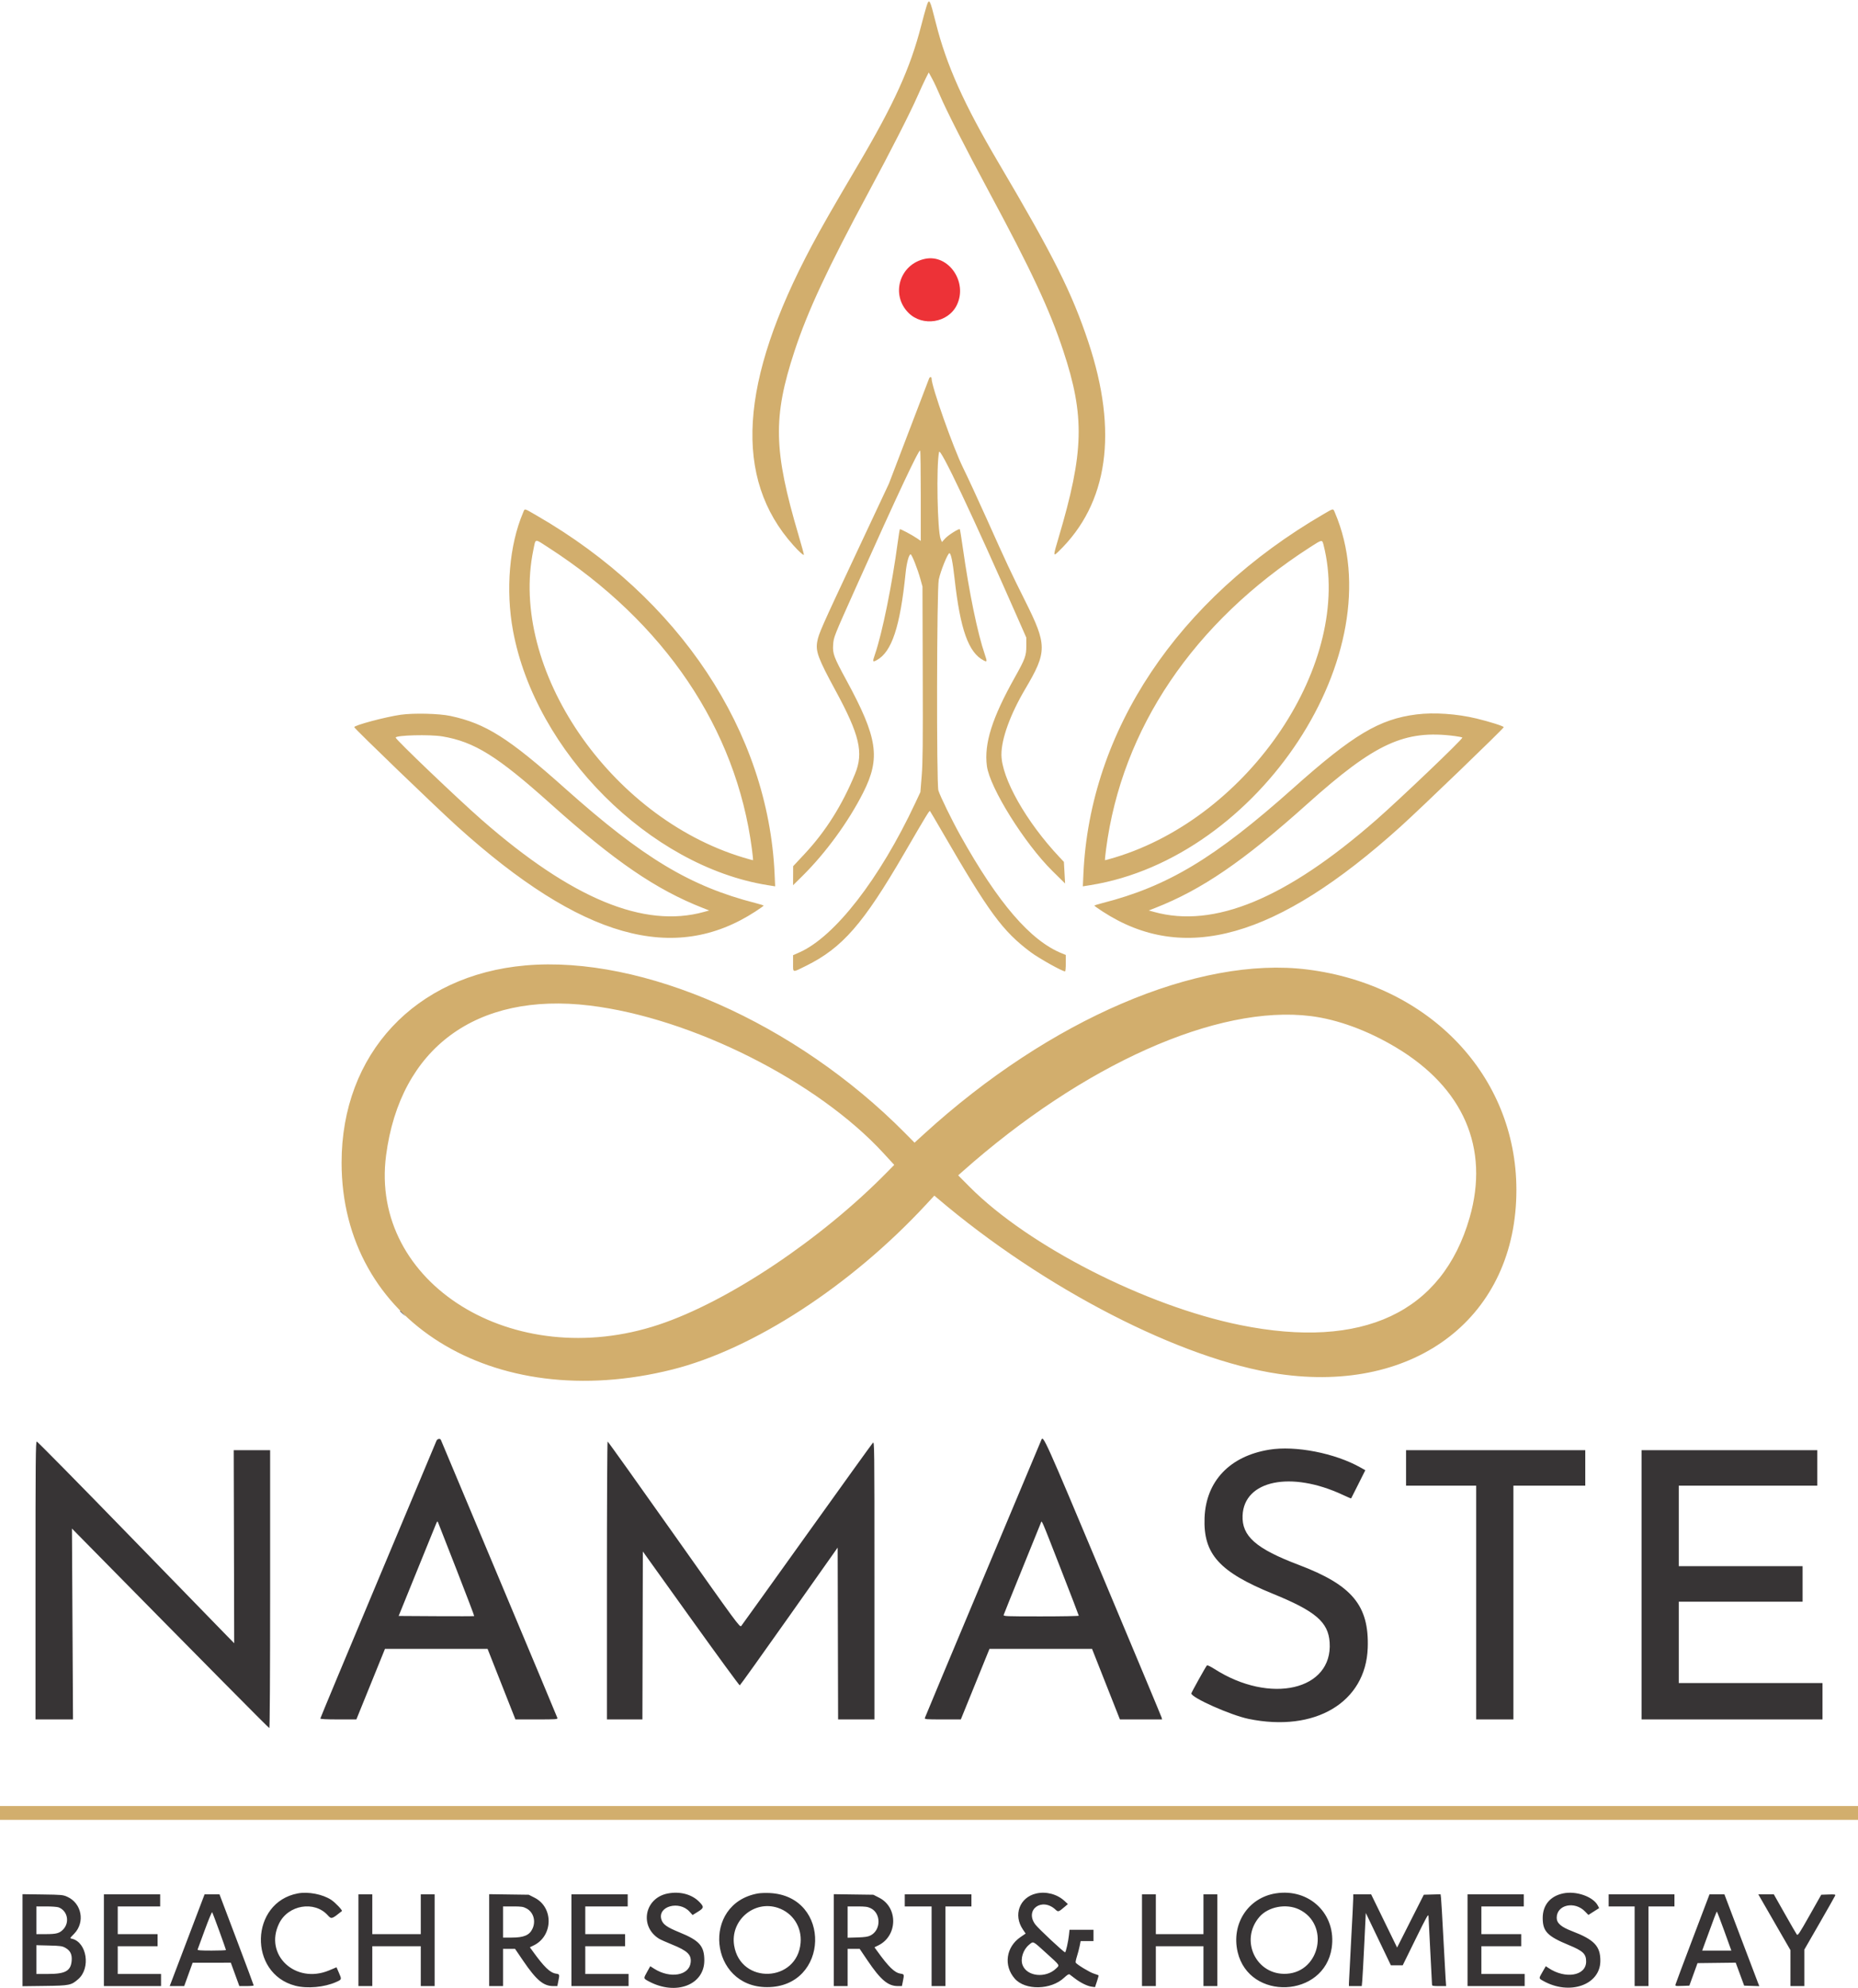 <svg id="svg" version="1.1" xmlns="http://www.w3.org/2000/svg" xmlns:xlink="http://www.w3.org/1999/xlink" width="400" height="427.959" viewBox="0, 0, 400,427.959"><g id="svgg"><path id="path0" d="M199.467 1.351 C 199.260 1.992,198.746 3.858,198.325 5.499 C 195.963 14.707,192.516 22.299,184.613 35.694 C 179.063 45.101,176.897 48.885,174.740 52.936 C 159.141 82.238,157.872 102.984,170.797 117.393 C 172.029 118.766,172.931 119.582,173.066 119.448 C 173.106 119.407,172.595 117.532,171.930 115.279 C 166.524 96.958,166.364 89.856,171.036 75.626 C 173.871 66.990,178.143 57.825,187.042 41.286 C 191.783 32.474,195.959 24.273,197.561 20.623 C 198.153 19.276,198.931 17.594,199.289 16.886 L 199.941 15.598 200.695 16.979 C 201.110 17.738,201.852 19.324,202.345 20.503 C 203.604 23.516,207.984 32.135,212.765 41.007 C 221.967 58.084,225.953 66.603,228.895 75.486 C 233.577 89.620,233.383 97.320,227.878 115.823 C 226.700 119.782,226.701 119.871,227.892 118.721 C 238.575 108.415,240.764 93.012,234.300 73.625 C 230.747 62.967,226.840 55.168,215.020 35.135 C 207.515 22.417,203.758 14.042,201.473 4.939 C 200.170 -0.251,200.053 -0.460,199.467 1.351 M200.018 81.489 C 199.926 81.726,197.945 86.911,195.616 93.010 L 191.381 104.101 184.387 119.012 C 176.712 135.377,176.261 136.399,175.942 138.138 C 175.558 140.224,176.140 141.783,179.872 148.662 C 185.060 158.223,185.954 162.033,184.083 166.597 C 181.328 173.314,177.769 178.969,173.242 183.820 L 170.753 186.486 170.745 188.533 L 170.736 190.580 172.715 188.627 C 177.762 183.642,182.648 176.942,185.835 170.638 C 189.603 163.182,188.957 158.854,182.223 146.459 C 179.509 141.464,179.237 140.738,179.363 138.839 C 179.477 137.145,179.433 137.253,184.433 126.095 C 193.268 106.379,197.805 96.718,198.095 97.007 C 198.169 97.081,198.229 101.486,198.229 106.796 L 198.229 116.449 197.484 115.940 C 196.348 115.165,193.843 113.830,193.733 113.941 C 193.679 113.995,193.473 115.242,193.277 116.712 C 192.040 125.961,189.940 136.290,188.360 140.898 C 187.814 142.490,187.849 142.609,188.732 142.133 C 191.986 140.381,193.788 134.943,194.969 123.317 C 195.183 121.213,195.647 119.460,196.022 119.341 C 196.273 119.261,197.508 122.361,198.156 124.697 L 198.595 126.281 198.651 144.921 C 198.698 160.255,198.658 164.179,198.427 167.049 L 198.145 170.538 197.028 172.921 C 189.376 189.237,179.715 201.682,172.079 205.054 L 170.736 205.647 170.736 207.403 C 170.736 209.479,170.509 209.436,173.542 207.933 C 181.361 204.057,185.849 198.912,194.690 183.691 C 199.345 175.677,200.079 174.469,200.206 174.605 C 200.277 174.681,201.403 176.589,202.709 178.844 C 212.954 196.541,215.816 200.442,221.901 205.001 C 223.659 206.318,228.692 209.133,229.290 209.133 C 229.378 209.133,229.450 208.336,229.450 207.361 L 229.450 205.589 228.658 205.272 C 221.866 202.554,214.890 194.456,206.717 179.801 C 204.901 176.544,202.376 171.371,202.021 170.177 C 201.596 168.751,201.670 126.810,202.101 124.780 C 202.498 122.908,204.034 119.105,204.393 119.105 C 204.728 119.105,205.103 120.945,205.506 124.568 C 206.724 135.524,208.498 140.505,211.789 142.203 C 212.521 142.580,212.544 142.446,212.015 140.898 C 210.443 136.302,208.651 127.610,207.275 117.905 C 206.973 115.772,206.684 113.985,206.634 113.935 C 206.444 113.744,204.125 115.212,203.469 115.938 L 202.783 116.697 202.510 116.044 C 201.805 114.355,201.547 100.275,202.167 97.307 C 202.401 96.189,209.234 110.639,219.351 133.644 L 220.949 137.279 220.950 139.049 C 220.952 141.174,220.702 141.859,218.475 145.833 C 213.575 154.579,211.839 160.082,212.461 164.900 C 213.063 169.564,220.555 181.574,226.565 187.512 L 229.301 190.214 229.171 187.884 L 229.041 185.555 228.076 184.529 C 220.912 176.917,215.597 167.512,215.593 162.442 C 215.591 159.048,217.502 153.783,220.699 148.369 C 225.465 140.302,225.463 138.899,220.675 129.327 C 217.629 123.239,216.776 121.416,212.357 111.556 C 210.564 107.558,208.313 102.693,207.353 100.746 C 205.221 96.419,200.559 83.227,200.559 81.519 C 200.559 81.081,200.185 81.061,200.018 81.489 M112.604 110.391 C 109.650 117.327,108.825 127.028,110.444 135.788 C 115.267 161.873,139.918 186.507,165.262 190.565 L 166.878 190.824 166.761 188.189 C 165.394 157.539,146.284 128.725,115.574 111.010 C 112.689 109.346,113.020 109.415,112.604 110.391 M284.995 110.656 C 253.538 128.948,234.617 157.293,233.239 188.189 L 233.122 190.824 234.738 190.565 C 271.065 184.748,300.183 140.415,287.396 110.391 C 286.985 109.425,287.141 109.408,284.995 110.656 M118.028 117.855 C 143.063 134.008,158.502 156.883,161.880 182.827 C 162.045 184.095,162.155 185.157,162.125 185.187 C 162.094 185.217,161.110 184.950,159.939 184.595 C 131.254 175.898,109.511 143.994,114.823 118.395 C 115.352 115.847,115.006 115.905,118.028 117.855 M284.948 117.349 C 291.340 142.553,269.167 175.771,240.061 184.595 C 238.890 184.950,237.906 185.217,237.875 185.187 C 237.845 185.157,237.955 184.095,238.120 182.827 C 241.498 156.884,256.944 134.000,281.972 117.855 C 284.675 116.112,284.636 116.118,284.948 117.349 M86.300 153.877 C 82.966 154.347,76.125 156.178,76.270 156.562 C 76.432 156.992,94.129 174.039,98.554 178.028 C 125.147 202.002,145.124 207.665,162.675 196.207 C 163.623 195.588,164.399 195.034,164.399 194.975 C 164.399 194.916,163.623 194.670,162.675 194.428 C 148.581 190.826,138.434 184.717,121.622 169.712 C 109.456 158.855,104.557 155.760,96.973 154.140 C 94.526 153.617,89.093 153.484,86.300 153.877 M304.959 153.809 C 296.943 154.812,291.279 158.201,278.378 169.713 C 261.560 184.721,251.418 190.826,237.325 194.428 C 236.377 194.670,235.601 194.916,235.601 194.975 C 235.601 195.034,236.377 195.588,237.325 196.207 C 254.876 207.665,274.853 202.002,301.446 178.028 C 305.871 174.039,323.568 156.992,323.730 156.562 C 323.805 156.363,320.744 155.385,317.894 154.697 C 313.657 153.674,308.736 153.336,304.959 153.809 M95.261 158.546 C 102.147 159.713,107.071 162.784,118.546 173.070 C 132.351 185.445,141.253 191.533,151.318 195.482 L 152.682 196.017 151.567 196.327 C 138.648 199.919,123.111 193.487,103.728 176.523 C 98.542 171.984,85.182 159.218,85.182 158.802 C 85.182 158.274,92.554 158.087,95.261 158.546 M313.175 158.459 C 314.079 158.575,314.818 158.732,314.818 158.809 C 314.818 159.219,301.410 172.026,296.272 176.523 C 276.889 193.487,261.352 199.919,248.433 196.327 L 247.318 196.017 248.682 195.482 C 258.747 191.533,267.649 185.445,281.454 173.070 C 296.035 160.001,302.386 157.075,313.175 158.459 M113.141 207.848 C 89.350 209.926,73.531 226.894,73.540 250.326 C 73.553 284.241,106.038 304.556,144.734 294.849 C 162.149 290.480,183.118 276.854,199.333 259.368 L 201.150 257.408 201.753 257.921 C 224.695 277.449,254.345 292.717,275.303 295.795 C 304.900 300.142,326.506 283.377,326.457 256.104 C 326.412 231.633,307.795 212.034,281.454 208.727 C 257.879 205.767,226.021 219.433,198.965 244.113 L 196.887 246.008 194.856 243.954 C 171.387 220.226,138.384 205.643,113.141 207.848 M126.934 216.483 C 148.895 219.137,175.970 232.751,190.247 248.318 L 192.516 250.792 190.992 252.344 C 176.740 266.862,156.745 280.223,141.845 285.184 C 110.568 295.599,79.506 276.321,83.118 248.738 C 86.144 225.628,102.568 213.538,126.934 216.483 M282.199 218.756 C 287.973 219.480,294.407 221.842,300.489 225.471 C 315.063 234.166,320.698 247.163,316.390 262.148 C 310.516 282.582,293.357 290.618,267.008 285.274 C 246.674 281.150,221.404 268.253,208.779 255.555 L 206.281 253.043 207.195 252.232 C 233.219 229.130,262.107 216.236,282.199 218.756 M0.000 390.308 L 0.000 391.799 200.000 391.799 L 400.000 391.799 400.000 390.308 L 400.000 388.816 200.000 388.816 L 0.000 388.816 0.000 390.308 " stroke="none" fill="#d2ae6d" fill-rule="evenodd"></path><path id="path1" d="M86.114 282.258 C 86.114 282.290,86.386 282.562,86.719 282.864 L 87.325 283.411 86.778 282.805 C 86.267 282.241,86.114 282.114,86.114 282.258 M93.957 310.205 C 93.868 310.436,88.209 323.935,81.380 340.203 C 74.552 356.471,68.966 369.870,68.966 369.979 C 68.966 370.112,70.230 370.177,72.843 370.177 L 76.721 370.177 79.801 362.582 L 82.881 354.986 93.924 354.986 L 104.967 354.986 107.965 362.582 L 110.962 370.177 115.522 370.177 C 119.773 370.177,120.075 370.155,119.991 369.851 C 119.942 369.671,114.302 356.188,107.458 339.888 C 100.615 323.588,94.974 310.147,94.925 310.019 C 94.775 309.632,94.131 309.756,93.957 310.205 M224.184 310.009 C 224.132 310.142,218.490 323.588,211.646 339.888 C 204.802 356.188,199.163 369.671,199.114 369.851 C 199.031 370.154,199.301 370.177,202.939 370.177 L 206.853 370.177 208.537 366.030 C 209.463 363.749,210.851 360.331,211.621 358.434 L 213.021 354.986 224.061 354.986 L 235.100 354.986 238.100 362.581 L 241.100 370.176 245.640 370.177 L 250.180 370.177 250.071 369.758 C 250.011 369.527,244.346 355.960,237.482 339.609 C 224.837 309.486,224.596 308.951,224.184 310.009 M7.642 340.261 L 7.642 370.177 11.680 370.177 L 15.717 370.177 15.604 349.632 L 15.491 329.088 18.146 331.785 C 43.687 357.735,57.844 372.041,57.983 372.041 C 58.087 372.041,58.155 360.275,58.155 342.125 L 58.155 312.209 54.236 312.209 L 50.317 312.209 50.368 332.990 L 50.419 353.772 48.816 352.142 C 47.933 351.246,38.428 341.475,27.693 330.429 C 16.958 319.383,8.055 310.345,7.908 310.345 C 7.679 310.345,7.642 314.461,7.642 340.261 M130.662 340.261 L 130.662 370.177 134.482 370.177 L 138.302 370.177 138.349 352.100 L 138.397 334.022 148.742 348.461 C 154.432 356.403,159.166 362.876,159.262 362.846 C 159.359 362.815,164.140 356.129,169.887 347.988 L 180.336 333.184 180.383 351.681 L 180.431 370.177 184.344 370.177 L 188.257 370.177 188.257 340.220 C 188.257 311.007,188.249 310.271,187.911 310.630 C 187.720 310.832,181.338 319.699,173.728 330.335 C 166.119 340.971,159.753 349.844,159.583 350.053 C 159.283 350.421,158.813 349.781,145.118 330.389 C 137.333 319.365,130.895 310.345,130.813 310.345 C 130.730 310.345,130.662 323.807,130.662 340.261 M273.213 312.111 C 264.739 313.502,259.626 318.894,259.324 326.757 C 259.025 334.569,262.484 338.417,274.042 343.130 C 283.222 346.873,285.951 349.209,286.251 353.579 C 286.957 363.887,273.464 367.009,261.451 359.316 C 260.614 358.780,259.927 358.454,259.834 358.549 C 259.587 358.802,256.477 364.389,256.477 364.578 C 256.477 365.495,264.953 369.270,268.788 370.061 C 283.120 373.018,294.057 366.499,294.453 354.761 C 294.761 345.654,291.101 341.259,279.578 336.898 C 270.392 333.422,267.322 330.719,267.510 326.271 C 267.830 318.695,277.919 316.614,289.069 321.825 C 290.039 322.278,290.852 322.628,290.876 322.601 C 290.899 322.575,291.596 321.197,292.424 319.539 L 293.930 316.525 292.928 315.959 C 287.402 312.840,278.891 311.179,273.213 312.111 M302.703 316.030 L 302.703 319.851 310.252 319.851 L 317.801 319.851 317.801 345.014 L 317.801 370.177 321.808 370.177 L 325.815 370.177 325.815 345.014 L 325.815 319.851 333.551 319.851 L 341.286 319.851 341.286 316.030 L 341.286 312.209 321.994 312.209 L 302.703 312.209 302.703 316.030 M353.402 341.193 L 353.402 370.177 372.880 370.177 L 392.358 370.177 392.358 366.263 L 392.358 362.349 376.887 362.349 L 361.417 362.349 361.417 353.588 L 361.417 344.828 374.744 344.828 L 388.071 344.828 388.071 341.007 L 388.071 337.185 374.744 337.185 L 361.417 337.185 361.417 328.518 L 361.417 319.851 376.328 319.851 L 391.240 319.851 391.240 316.030 L 391.240 312.209 372.321 312.209 L 353.402 312.209 353.402 341.193 M98.314 337.999 C 100.431 343.419,102.129 347.886,102.089 347.927 C 102.048 347.967,98.372 347.978,93.920 347.952 L 85.825 347.903 89.684 338.397 C 91.806 333.169,93.681 328.555,93.850 328.145 C 94.121 327.488,94.176 327.444,94.311 327.773 C 94.396 327.978,96.197 332.580,98.314 337.999 M228.323 337.650 C 230.481 343.178,232.246 347.768,232.246 347.849 C 232.246 347.930,228.588 347.996,224.116 347.996 C 216.462 347.996,215.992 347.977,216.080 347.670 C 216.131 347.491,217.912 343.066,220.037 337.838 C 222.163 332.610,223.978 328.131,224.072 327.887 C 224.306 327.274,223.984 326.536,228.323 337.650 M64.119 407.634 C 53.814 409.568,53.400 424.884,63.581 427.516 C 66.149 428.179,69.847 427.843,72.355 426.717 C 73.605 426.156,73.598 426.180,72.944 424.679 L 72.449 423.542 70.847 424.212 C 63.595 427.244,56.789 420.848,60.089 414.102 C 62.047 410.101,67.681 409.151,70.559 412.337 C 71.352 413.214,71.417 413.195,73.605 411.438 C 73.786 411.293,72.179 409.602,71.318 409.031 C 69.484 407.816,66.371 407.211,64.119 407.634 M143.734 407.657 C 138.751 408.636,137.598 414.739,141.893 417.399 C 142.175 417.574,143.415 418.127,144.649 418.628 C 148.019 419.996,148.880 420.824,148.690 422.513 C 148.373 425.328,144.277 426.032,140.852 423.860 L 139.991 423.314 139.334 424.489 C 138.494 425.991,138.485 425.942,139.748 426.610 C 145.533 429.671,151.625 427.345,151.629 422.074 C 151.632 418.957,150.582 417.772,146.261 416.013 C 143.564 414.916,142.701 414.298,142.383 413.235 C 141.534 410.402,146.227 409.107,148.445 411.562 L 149.105 412.292 150.226 411.598 C 151.566 410.769,151.601 410.542,150.556 409.468 C 148.958 407.823,146.375 407.137,143.734 407.657 M163.159 407.647 C 150.911 409.851,152.680 427.817,165.144 427.817 C 178.561 427.817,179.114 408.219,165.716 407.554 C 164.838 407.510,163.687 407.552,163.159 407.647 M223.060 407.659 C 219.497 408.498,218.100 412.274,220.201 415.385 L 220.806 416.280 219.694 417.042 C 216.564 419.183,216.014 423.196,218.467 425.989 C 220.713 428.548,226.247 428.444,229.084 425.791 C 229.763 425.156,230.104 424.952,230.274 425.079 C 230.406 425.176,230.925 425.571,231.427 425.955 C 232.623 426.871,234.093 427.594,235.008 427.717 L 235.743 427.816 236.157 426.571 C 236.385 425.886,236.542 425.300,236.506 425.270 C 236.469 425.239,235.993 425.067,235.448 424.889 C 234.531 424.589,231.840 422.953,231.584 422.539 C 231.523 422.440,231.642 421.836,231.848 421.198 C 232.054 420.560,232.317 419.555,232.434 418.966 L 232.645 417.894 234.030 417.894 L 235.415 417.894 235.415 416.682 L 235.415 415.471 232.832 415.471 L 230.249 415.471 230.132 416.584 C 229.985 417.990,229.461 420.317,229.292 420.317 C 229.008 420.317,223.567 415.228,222.898 414.337 C 220.518 411.170,224.308 408.386,227.252 411.139 C 227.816 411.667,227.896 411.641,229.256 410.481 L 229.902 409.932 229.163 409.250 C 227.572 407.781,225.184 407.159,223.060 407.659 M274.632 407.630 C 268.681 408.577,265.025 414.226,266.450 420.272 C 268.943 430.843,285.081 430.142,286.692 419.393 C 287.776 412.158,281.941 406.466,274.632 407.630 M336.506 407.637 C 333.711 408.234,332.111 410.176,332.122 412.957 C 332.133 415.820,333.127 416.849,337.708 418.743 C 340.813 420.026,341.473 420.651,341.472 422.303 C 341.469 425.388,337.023 426.148,333.355 423.690 L 332.786 423.309 332.096 424.507 C 331.249 425.980,331.246 425.908,332.174 426.438 C 337.828 429.667,344.492 427.384,344.532 422.204 C 344.557 418.994,343.239 417.602,338.431 415.760 C 336.075 414.858,335.135 414.037,335.135 412.881 C 335.135 410.073,338.993 409.215,341.234 411.525 L 341.958 412.271 343.115 411.535 L 344.272 410.799 343.996 410.265 C 342.994 408.327,339.316 407.037,336.506 407.637 M4.846 417.709 L 4.846 427.614 9.646 427.554 C 14.992 427.486,15.336 427.416,16.861 426.077 C 19.554 423.712,18.707 418.200,15.529 417.402 C 14.991 417.267,14.945 417.378,15.987 416.297 C 18.359 413.836,17.596 409.766,14.499 408.367 C 13.566 407.945,13.283 407.919,9.180 407.863 L 4.846 407.804 4.846 417.709 M22.367 417.707 L 22.367 427.586 28.518 427.586 L 34.669 427.586 34.669 426.281 L 34.669 424.977 30.009 424.977 L 25.349 424.977 25.349 421.994 L 25.349 419.012 29.637 419.012 L 33.924 419.012 33.924 417.707 L 33.924 416.403 29.637 416.403 L 25.349 416.403 25.349 413.420 L 25.349 410.438 29.916 410.438 L 34.483 410.438 34.483 409.133 L 34.483 407.829 28.425 407.829 L 22.367 407.829 22.367 417.707 M40.664 416.729 C 38.803 421.624,37.113 426.069,36.908 426.608 L 36.535 427.586 38.095 427.586 L 39.655 427.586 40.564 425.072 L 41.473 422.558 45.582 422.556 L 49.692 422.554 50.609 425.070 L 51.526 427.586 53.070 427.586 C 53.919 427.586,54.614 427.523,54.616 427.446 C 54.617 427.370,52.961 422.924,50.935 417.568 L 47.251 407.830 45.648 407.829 L 44.046 407.829 40.664 416.729 M77.167 417.707 L 77.167 427.586 78.658 427.586 L 80.149 427.586 80.149 423.299 L 80.149 419.012 85.368 419.012 L 90.587 419.012 90.587 423.299 L 90.587 427.586 92.078 427.586 L 93.569 427.586 93.569 417.707 L 93.569 407.829 92.078 407.829 L 90.587 407.829 90.587 412.116 L 90.587 416.403 85.368 416.403 L 80.149 416.403 80.149 412.116 L 80.149 407.829 78.658 407.829 L 77.167 407.829 77.167 417.707 M105.312 417.695 L 105.312 427.586 106.803 427.586 L 108.295 427.586 108.295 423.579 L 108.295 419.571 109.589 419.571 L 110.883 419.571 112.614 422.115 C 115.462 426.301,116.988 427.586,119.109 427.586 L 119.986 427.586 120.198 426.530 C 120.496 425.047,120.493 425.038,119.679 424.907 C 118.392 424.702,117.144 423.490,114.633 420.007 L 114.073 419.232 114.884 418.839 C 119.081 416.807,119.216 410.672,115.109 408.574 L 113.832 407.922 109.572 407.863 L 105.312 407.803 105.312 417.695 M123.020 417.707 L 123.020 427.586 129.171 427.586 L 135.322 427.586 135.322 426.281 L 135.322 424.977 130.662 424.977 L 126.002 424.977 126.002 421.994 L 126.002 419.012 130.289 419.012 L 134.576 419.012 134.576 417.707 L 134.576 416.403 130.289 416.403 L 126.002 416.403 126.002 413.420 L 126.002 410.438 130.568 410.438 L 135.135 410.438 135.135 409.133 L 135.135 407.829 129.077 407.829 L 123.020 407.829 123.020 417.707 M179.497 417.695 L 179.497 427.586 180.988 427.586 L 182.479 427.586 182.479 423.579 L 182.479 419.571 183.776 419.571 L 185.073 419.571 186.763 422.072 C 189.584 426.248,191.169 427.586,193.294 427.586 L 194.170 427.586 194.382 426.530 C 194.680 425.047,194.677 425.038,193.864 424.907 C 192.576 424.702,191.329 423.490,188.817 420.007 L 188.258 419.232 189.068 418.839 C 193.260 416.810,193.395 410.669,189.294 408.574 L 188.017 407.922 183.757 407.863 L 179.497 407.803 179.497 417.695 M194.781 409.133 L 194.781 410.438 197.670 410.438 L 200.559 410.438 200.559 419.012 L 200.559 427.586 202.050 427.586 L 203.541 427.586 203.541 419.012 L 203.541 410.438 206.337 410.438 L 209.133 410.438 209.133 409.133 L 209.133 407.829 201.957 407.829 L 194.781 407.829 194.781 409.133 M245.853 417.707 L 245.853 427.586 247.344 427.586 L 248.835 427.586 248.835 423.299 L 248.835 419.012 253.961 419.012 L 259.087 419.012 259.087 423.299 L 259.087 427.586 260.578 427.586 L 262.069 427.586 262.069 417.707 L 262.069 407.829 260.578 407.829 L 259.087 407.829 259.087 412.116 L 259.087 416.403 253.961 416.403 L 248.835 416.403 248.835 412.116 L 248.835 407.829 247.344 407.829 L 245.853 407.829 245.853 417.707 M291.331 408.714 C 291.330 409.201,291.121 413.374,290.867 417.987 C 290.613 422.600,290.405 426.647,290.403 426.980 L 290.401 427.586 291.784 427.586 L 293.167 427.586 293.275 426.421 C 293.335 425.781,293.530 422.238,293.709 418.550 L 294.035 411.843 296.737 417.478 L 299.438 423.113 300.711 423.113 L 301.985 423.113 304.755 417.474 C 307.219 412.457,307.526 411.918,307.539 412.582 C 307.548 412.992,307.720 416.389,307.922 420.130 C 308.124 423.872,308.290 427.081,308.292 427.260 C 308.294 427.544,308.492 427.586,309.812 427.586 L 311.330 427.586 311.216 425.955 C 311.154 425.058,310.928 420.969,310.716 416.869 C 310.503 412.768,310.285 409.053,310.232 408.614 L 310.134 407.815 308.329 407.869 L 306.524 407.922 303.649 413.607 L 300.775 419.292 297.979 413.560 L 295.183 407.829 293.258 407.829 L 291.333 407.829 291.331 408.714 M315.937 417.707 L 315.937 427.586 322.088 427.586 L 328.239 427.586 328.239 426.281 L 328.239 424.977 323.579 424.977 L 318.919 424.977 318.919 421.994 L 318.919 419.012 323.206 419.012 L 327.493 419.012 327.493 417.707 L 327.493 416.403 323.206 416.403 L 318.919 416.403 318.919 413.420 L 318.919 410.438 323.486 410.438 L 328.052 410.438 328.052 409.133 L 328.052 407.829 321.994 407.829 L 315.937 407.829 315.937 417.707 M346.319 409.133 L 346.319 410.438 349.115 410.438 L 351.911 410.438 351.911 419.012 L 351.911 427.586 353.402 427.586 L 354.893 427.586 354.893 419.012 L 354.893 410.438 357.689 410.438 L 360.485 410.438 360.485 409.133 L 360.485 407.829 353.402 407.829 L 346.319 407.829 346.319 409.133 M364.436 417.306 C 362.457 422.518,360.790 426.966,360.731 427.192 C 360.626 427.593,360.657 427.601,362.158 427.548 L 363.693 427.493 364.572 425.070 L 365.450 422.647 369.561 422.597 L 373.672 422.547 374.583 425.020 L 375.494 427.493 377.123 427.547 L 378.751 427.601 378.402 426.708 C 378.209 426.217,376.519 421.768,374.645 416.822 L 371.238 407.829 369.636 407.830 L 368.034 407.831 364.436 417.306 M379.149 408.900 C 379.485 409.490,381.042 412.195,382.610 414.911 L 385.460 419.851 385.461 423.719 L 385.461 427.586 386.952 427.586 L 388.444 427.586 388.444 423.664 L 388.444 419.742 391.711 414.066 C 393.508 410.943,395.028 408.259,395.089 408.101 C 395.184 407.853,394.984 407.820,393.644 407.867 L 392.087 407.922 389.576 412.365 C 387.311 416.373,387.040 416.775,386.814 416.466 C 386.676 416.277,385.507 414.257,384.218 411.976 L 381.873 407.829 380.205 407.829 L 378.537 407.829 379.149 408.900 M12.616 410.636 C 14.519 411.355,15.054 413.825,13.637 415.354 C 12.842 416.212,12.159 416.403,9.885 416.403 L 7.829 416.403 7.829 413.420 L 7.829 410.438 9.960 410.438 C 11.132 410.438,12.327 410.527,12.616 410.636 M113.335 410.867 C 114.832 411.659,115.404 413.548,114.649 415.209 C 114.002 416.635,112.805 417.148,110.131 417.148 L 108.295 417.148 108.295 413.793 L 108.295 410.438 110.409 410.438 C 112.256 410.438,112.625 410.492,113.335 410.867 M167.488 410.748 C 170.681 411.826,172.644 414.856,172.358 418.267 C 171.642 426.830,159.415 427.317,158.049 418.837 C 157.182 413.454,162.360 409.017,167.488 410.748 M187.446 410.824 C 189.720 411.925,189.685 415.562,187.388 416.699 C 186.846 416.967,186.165 417.068,184.576 417.117 L 182.479 417.180 182.479 413.809 L 182.479 410.438 184.564 410.438 C 186.291 410.438,186.785 410.504,187.446 410.824 M279.672 411.085 C 286.281 414.259,284.287 424.515,276.979 424.938 C 270.444 425.317,266.814 417.743,271.119 412.713 C 273.021 410.491,276.898 409.753,279.672 411.085 M47.225 415.769 C 48.008 417.933,48.649 419.757,48.649 419.824 C 48.649 419.890,47.256 419.944,45.553 419.944 C 43.154 419.944,42.477 419.892,42.545 419.711 C 42.593 419.583,43.287 417.693,44.087 415.511 C 44.887 413.328,45.599 411.609,45.671 411.689 C 45.742 411.770,46.441 413.606,47.225 415.769 M371.223 415.753 L 372.734 419.944 369.595 419.944 L 366.456 419.944 367.085 418.220 C 369.108 412.677,369.534 411.557,369.618 411.559 C 369.669 411.561,370.391 413.448,371.223 415.753 M225.276 420.515 C 228.306 423.265,228.159 423.032,227.353 423.811 C 225.130 425.959,221.079 425.534,220.142 423.054 C 219.633 421.706,220.269 419.730,221.548 418.685 C 222.514 417.897,222.247 417.766,225.276 420.515 M14.113 419.373 C 15.142 419.958,15.540 420.787,15.429 422.121 C 15.247 424.315,14.082 424.977,10.399 424.977 L 7.829 424.977 7.829 421.881 L 7.829 418.785 10.578 418.856 C 13.062 418.920,13.403 418.969,14.113 419.373 " stroke="none" fill="#373435" fill-rule="evenodd"></path><path id="path2" d="M199.134 55.729 C 193.672 56.881,191.671 63.442,195.588 67.359 C 198.618 70.389,204.101 69.517,205.977 65.707 C 208.411 60.763,204.223 54.656,199.134 55.729 " stroke="none" fill="#ed3237" fill-rule="evenodd"></path></g></svg>